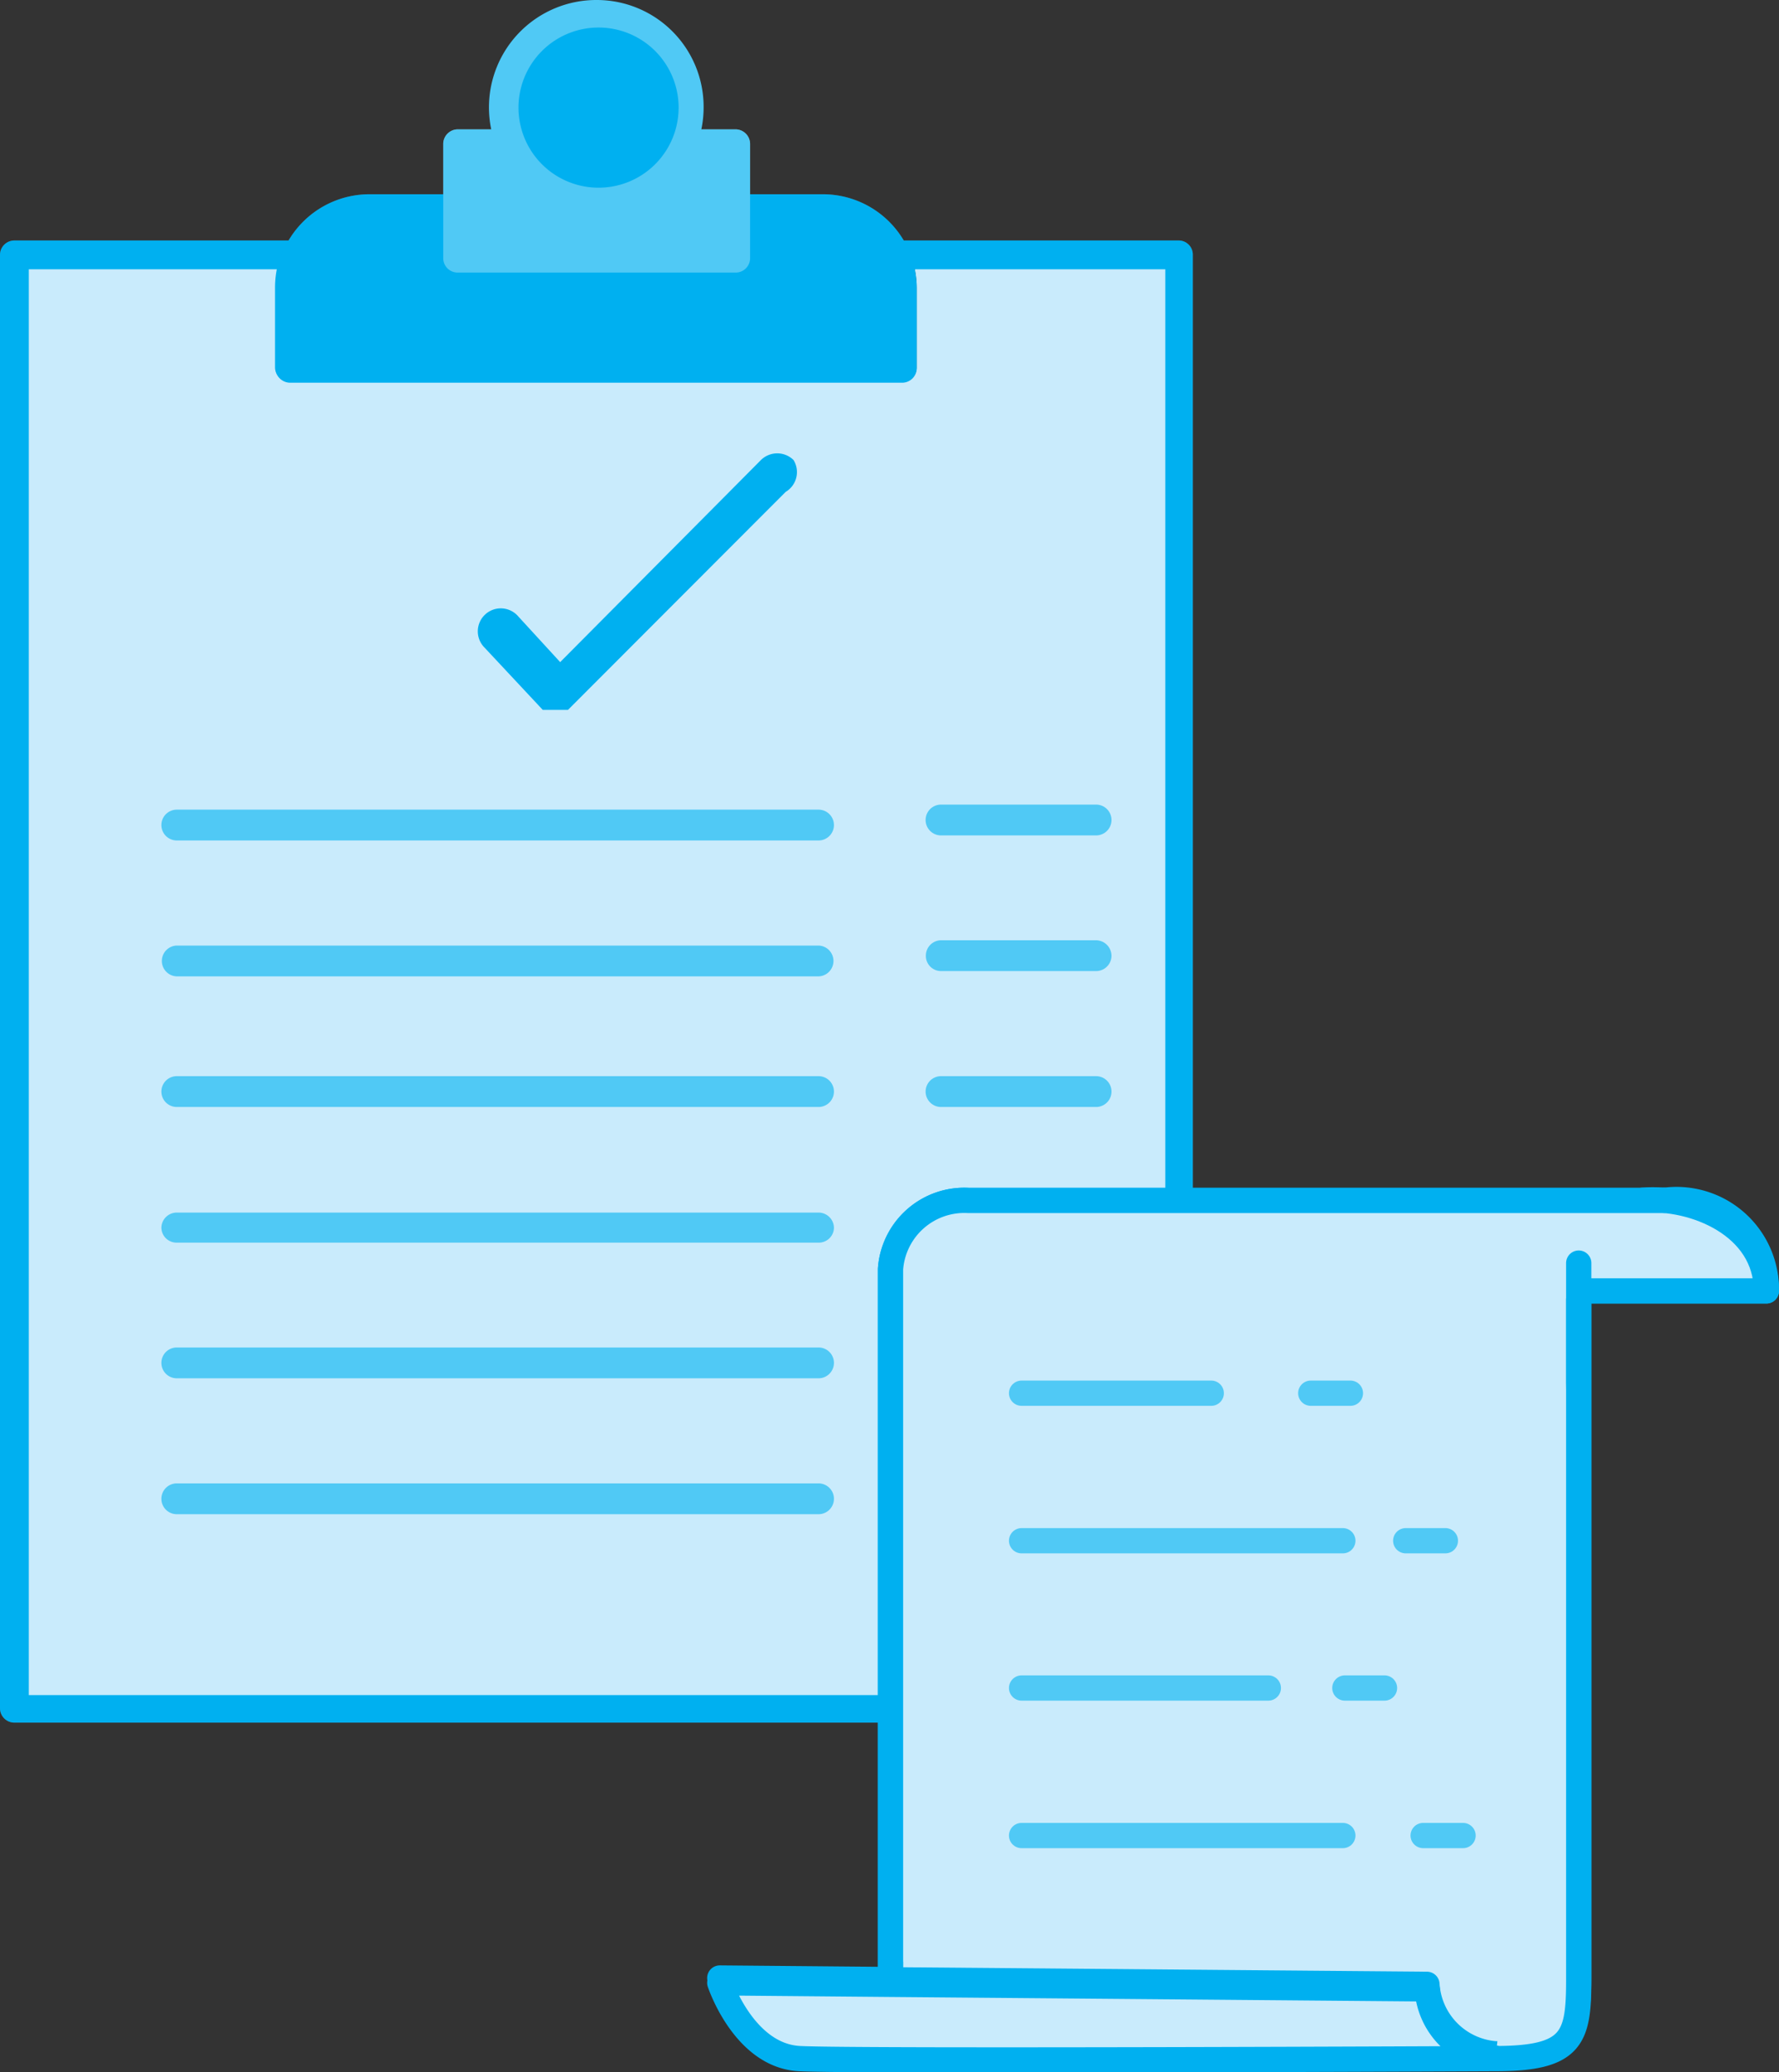 <svg xmlns="http://www.w3.org/2000/svg" viewBox="0 0 70.44 82.02"><rect x="0" y="0" width="70.44" height="82.02" fill="#333333" stroke="none"/><defs><style>.cls-1{fill:none;}.cls-2{fill:#e6e6e6;}.cls-3{fill:#58595b;}.cls-4{fill:#808285;}.cls-5{fill:#939598;}.cls-6{fill:#fff;}.cls-12,.cls-7{fill:#c9ebfc;}.cls-11,.cls-8{fill:#00b0f0;}.cls-10,.cls-13,.cls-9{fill:#50c9f5;}.cls-10,.cls-13{stroke:#50c9f5;}.cls-10,.cls-11{stroke-miterlimit:10;}.cls-11,.cls-12{stroke:#00b0f0;}.cls-12,.cls-13{stroke-linecap:round;stroke-linejoin:round;}</style></defs><title>two-one-new</title><g id="Layer_2" data-name="Layer 2"><g id="Layer_1_copy_3" data-name="Layer 1 copy 3"><g id="_02" data-name="02"><path class="cls-1" d="M32.61,8.87h-18a2.55,2.55,0,0,0-2.28,1.42H34.88A2.52,2.52,0,0,0,32.61,8.87Z"/><path class="cls-2" d="M36.13,10.29a3.86,3.86,0,0,1,.17,1.13v3.12a.57.57,0,0,1-.57.57H11.51a.57.57,0,0,1-.58-.57V11.42a3.87,3.87,0,0,1,.18-1.13H.89V67.52H46.35V10.29Z"/><path class="cls-3" d="M0,33V10.09a.57.57,0,0,1,.57-.57H11.75a.56.56,0,0,1,.52.81A2.66,2.66,0,0,0,12,11.41V14H35.11V11.41a2.54,2.54,0,0,0-.24-1.08.56.56,0,0,1,.52-.81H46.66a.56.56,0,0,1,.57.57V67.62a.56.56,0,0,1-.57.57H.57A.57.57,0,0,1,0,67.62V46.7M1.14,47v20.1h45V10.66H36.18a3.82,3.82,0,0,1,.08.75v3.13a.58.58,0,0,1-.58.57H11.46a.57.57,0,0,1-.57-.57V11.41a3.81,3.81,0,0,1,.07-.75H1.14V32.72"/><path class="cls-3" d="M32.61,7.69h-18a3.72,3.72,0,0,0-3.7,3.73v3.15a.58.58,0,0,0,.58.58H35.73a.58.58,0,0,0,.57-.58V11.42A3.72,3.72,0,0,0,32.61,7.69Z"/><path class="cls-4" d="M29.11,5.12H26.39a.59.59,0,0,0-.5.29,2.61,2.61,0,0,1-4.55,0,.57.57,0,0,0-.5-.29H18.12a.58.58,0,0,0-.57.57v4.53a.57.57,0,0,0,.57.57h11a.57.57,0,0,0,.58-.57V5.69A.58.58,0,0,0,29.11,5.12Z"/><path class="cls-5" d="M27.36,4.23A3.75,3.75,0,1,1,23.62.5,3.73,3.73,0,0,1,27.36,4.23Z"/><path class="cls-6" d="M26.37,4.26a2.67,2.67,0,0,1-5.34,0,2.67,2.67,0,0,1,5.34,0Z"/><path class="cls-3" d="M32.58,39.27c0-.43-.24-.79-.53-.79H7.2c-.3,0-.53.36-.53.79h0c0,.44.23.8.53.8H32.05c.29,0,.53-.36.53-.8Z"/><path class="cls-3" d="M32.58,43.42c0-.44-.24-.79-.53-.79H7.2c-.3,0-.53.35-.53.79h0c0,.44.23.79.53.79H32.05c.29,0,.53-.35.53-.79Z"/><path class="cls-3" d="M32.58,47.44c0-.44-.24-.79-.53-.79H7.2c-.3,0-.53.35-.53.79h0c0,.44.23.8.53.8H32.05c.29,0,.53-.36.53-.8Z"/><path class="cls-3" d="M41.28,39.3a.78.78,0,0,1-.78.79H35.36a.79.79,0,0,1-.79-.79h0a.78.78,0,0,1,.79-.78H40.5a.78.78,0,0,1,.78.78Z"/><path class="cls-3" d="M41.25,43.45a.78.78,0,0,1-.78.79H35.33a.79.79,0,0,1-.79-.79h0a.78.78,0,0,1,.79-.78h5.14a.78.78,0,0,1,.78.78Z"/><path class="cls-3" d="M41.25,47.54a.78.78,0,0,1-.78.78H35.33a.78.78,0,0,1-.79-.78h0a.79.79,0,0,1,.79-.79h5.14a.78.78,0,0,1,.78.79Z"/><path class="cls-3" d="M32.58,27.36c0-.44-.24-.79-.53-.79H7.2c-.3,0-.53.35-.53.79h0c0,.44.23.79.53.79H32.05c.29,0,.53-.35.53-.79Z"/><path class="cls-3" d="M32.58,31.51c0-.44-.24-.79-.53-.79H7.2c-.3,0-.53.35-.53.79h0c0,.44.23.79.53.79H32.05c.29,0,.53-.35.53-.79Z"/><path class="cls-3" d="M32.58,35.53c0-.44-.24-.79-.53-.79H7.2c-.3,0-.53.35-.53.79h0c0,.44.23.79.53.79H32.05c.29,0,.53-.35.53-.79Z"/><path class="cls-3" d="M41.28,27.39a.78.78,0,0,1-.78.79H35.36a.79.79,0,0,1-.79-.79h0a.78.78,0,0,1,.79-.78H40.5a.78.78,0,0,1,.78.78Z"/><path class="cls-3" d="M41.25,31.54a.78.78,0,0,1-.78.78H35.33a.78.78,0,0,1-.79-.78h0a.79.79,0,0,1,.79-.79h5.14a.79.79,0,0,1,.78.79Z"/><path class="cls-3" d="M41.25,35.62a.78.78,0,0,1-.78.79H35.33a.79.79,0,0,1-.79-.79h0a.78.78,0,0,1,.79-.78h5.14a.78.78,0,0,1,.78.78Z"/><path class="cls-1" d="M32.61,8.87h-18a2.55,2.55,0,0,0-2.28,1.42H34.88A2.52,2.52,0,0,0,32.61,8.87Z"/><path class="cls-7" d="M36.13,10.29a3.86,3.86,0,0,1,.17,1.13v3.12a.57.57,0,0,1-.57.57H11.51a.57.57,0,0,1-.58-.57V11.42a3.87,3.87,0,0,1,.18-1.13H.89V67.52H46.35V10.29Z"/><path class="cls-8" d="M0,33V10.09a.57.57,0,0,1,.57-.57H11.75a.56.56,0,0,1,.52.81A2.66,2.66,0,0,0,12,11.41V14H35.11V11.41a2.54,2.54,0,0,0-.24-1.08.56.56,0,0,1,.52-.81H46.66a.56.56,0,0,1,.57.57V67.62a.56.56,0,0,1-.57.57H.57A.57.57,0,0,1,0,67.62V46.7M1.14,47v20.1h45V10.66H36.18a3.82,3.82,0,0,1,.08.75v3.13a.58.58,0,0,1-.58.57H11.46a.57.57,0,0,1-.57-.57V11.41a3.81,3.81,0,0,1,.07-.75H1.14V32.72"/><path class="cls-8" d="M32.61,7.69h-18a3.72,3.72,0,0,0-3.7,3.73v3.15a.58.58,0,0,0,.58.58H35.73a.58.58,0,0,0,.57-.58V11.42A3.72,3.72,0,0,0,32.61,7.69Z"/><path class="cls-9" d="M29.11,5.12H26.39a.59.59,0,0,0-.5.29,2.61,2.61,0,0,1-4.55,0,.57.57,0,0,0-.5-.29H18.12a.58.58,0,0,0-.57.57v4.53a.57.57,0,0,0,.57.57h11a.57.57,0,0,0,.58-.57V5.69A.58.58,0,0,0,29.11,5.12Z"/><path class="cls-10" d="M27.36,4.23A3.75,3.75,0,1,1,23.62.5,3.73,3.73,0,0,1,27.36,4.23Z"/><path class="cls-11" d="M26.37,4.26a2.67,2.67,0,0,1-5.34,0,2.67,2.67,0,0,1,5.34,0Z"/><path class="cls-9" d="M43.4,33.07H37.26a.61.61,0,0,1,0-1.22H43.4a.61.61,0,0,1,0,1.22Z"/><path class="cls-9" d="M43.4,38.44H37.26a.6.6,0,0,1-.6-.6.61.61,0,0,1,.6-.62H43.4a.62.62,0,0,1,.61.62A.61.61,0,0,1,43.4,38.44Z"/><path class="cls-9" d="M32.41,43.82H7A.61.61,0,0,1,7,42.6H32.41a.61.61,0,0,1,0,1.22Z"/><path class="cls-9" d="M43.4,43.82H37.26a.61.61,0,0,1,0-1.22H43.4a.61.61,0,0,1,0,1.22Z"/><path class="cls-9" d="M32.41,49.19H7a.6.6,0,0,1-.61-.6A.61.61,0,0,1,7,48H32.41a.61.61,0,0,1,.61.62A.6.6,0,0,1,32.41,49.19Z"/><path class="cls-8" d="M43.4,49.19H37.26a.6.6,0,0,1-.6-.6.61.61,0,0,1,.6-.62H43.4a.62.62,0,0,1,.61.62A.61.61,0,0,1,43.4,49.19Z"/><path class="cls-9" d="M32.41,54.56H7a.61.61,0,1,1,0-1.22H32.41a.61.61,0,0,1,0,1.22Z"/><path class="cls-8" d="M43.4,54.56H37.26a.61.61,0,0,1,0-1.22H43.4a.61.61,0,0,1,0,1.22Z"/><path class="cls-9" d="M32.41,59.94H7a.61.61,0,0,1-.61-.61A.61.61,0,0,1,7,58.72H32.41a.61.61,0,0,1,.61.61A.61.61,0,0,1,32.41,59.94Z"/><path class="cls-8" d="M43.4,59.94H37.26a.61.61,0,0,1-.6-.61.6.6,0,0,1,.6-.61H43.4a.61.61,0,0,1,.61.61A.62.62,0,0,1,43.4,59.94Z"/><path class="cls-9" d="M32.41,33.27H7a.61.61,0,0,1-.61-.61A.61.61,0,0,1,7,32.05H32.41a.61.61,0,0,1,.61.61A.61.61,0,0,1,32.41,33.27Z"/><path class="cls-9" d="M32.41,38.65H7A.61.61,0,0,1,6.41,38,.61.61,0,0,1,7,37.43H32.41A.61.61,0,0,1,33,38,.61.61,0,0,1,32.41,38.65Z"/><path class="cls-12" d="M65.87,47.52a3.56,3.56,0,0,1,4.07,3.58H62.51v-.37A3.47,3.47,0,0,1,65.87,47.52Z"/><path class="cls-12" d="M59.21,81.3s-25.37.1-27.57,0-3.14-3-3.14-3l6.76.06,21.24.18A2.94,2.94,0,0,0,59.21,81.3Z"/><path class="cls-12" d="M56.5,78.55l-21.24-.18V50.24a2.93,2.93,0,0,1,3.09-2.72H65.87a3.47,3.47,0,0,0-3.36,3.21c0,.13,0,.24,0,.37h0V78.16c0,2.29-.23,3.14-3.3,3.14A2.94,2.94,0,0,1,56.5,78.55Z"/><path class="cls-12" d="M65.06,47.51c2-.16,4.88,1,4.88,3.59H62.49"/><path class="cls-12" d="M35.26,78.16V50.24a2.93,2.93,0,0,1,3.09-2.72H65.88"/><path class="cls-12" d="M59.22,81.47a2.93,2.93,0,0,1-2.71-2.74l-21.25-.18-6.76-.06s.95,2.88,3.15,3,27.57,0,27.57,0c3.07,0,3.29-.84,3.29-3.13V50"/><line class="cls-13" x1="53.17" y1="72.66" x2="40.45" y2="72.66"/><line class="cls-13" x1="50.22" y1="66.82" x2="40.45" y2="66.82"/><line class="cls-13" x1="53.17" y1="60.99" x2="40.45" y2="60.99"/><line class="cls-13" x1="47.96" y1="55.15" x2="40.45" y2="55.15"/><line class="cls-13" x1="51.9" y1="55.15" x2="53.47" y2="55.15"/><line class="cls-13" x1="55.66" y1="60.99" x2="57.23" y2="60.99"/><line class="cls-13" x1="53.25" y1="66.82" x2="54.82" y2="66.82"/><line class="cls-13" x1="56.35" y1="72.66" x2="57.93" y2="72.66"/><path class="cls-8" d="M31.42,18.21a.92.92,0,0,0-1.29,0l-7.95,8L20.52,24.4a.91.91,0,1,0-1.33,1.24l2.3,2.46v0h0v0l0,0h0l0,0h0l0,0h.06l0,0h.83l0,0h.11l0,0h0l0,0h0l0,0h0l8.62-8.63A.91.91,0,0,0,31.42,18.21Z"/></g></g></g></svg>